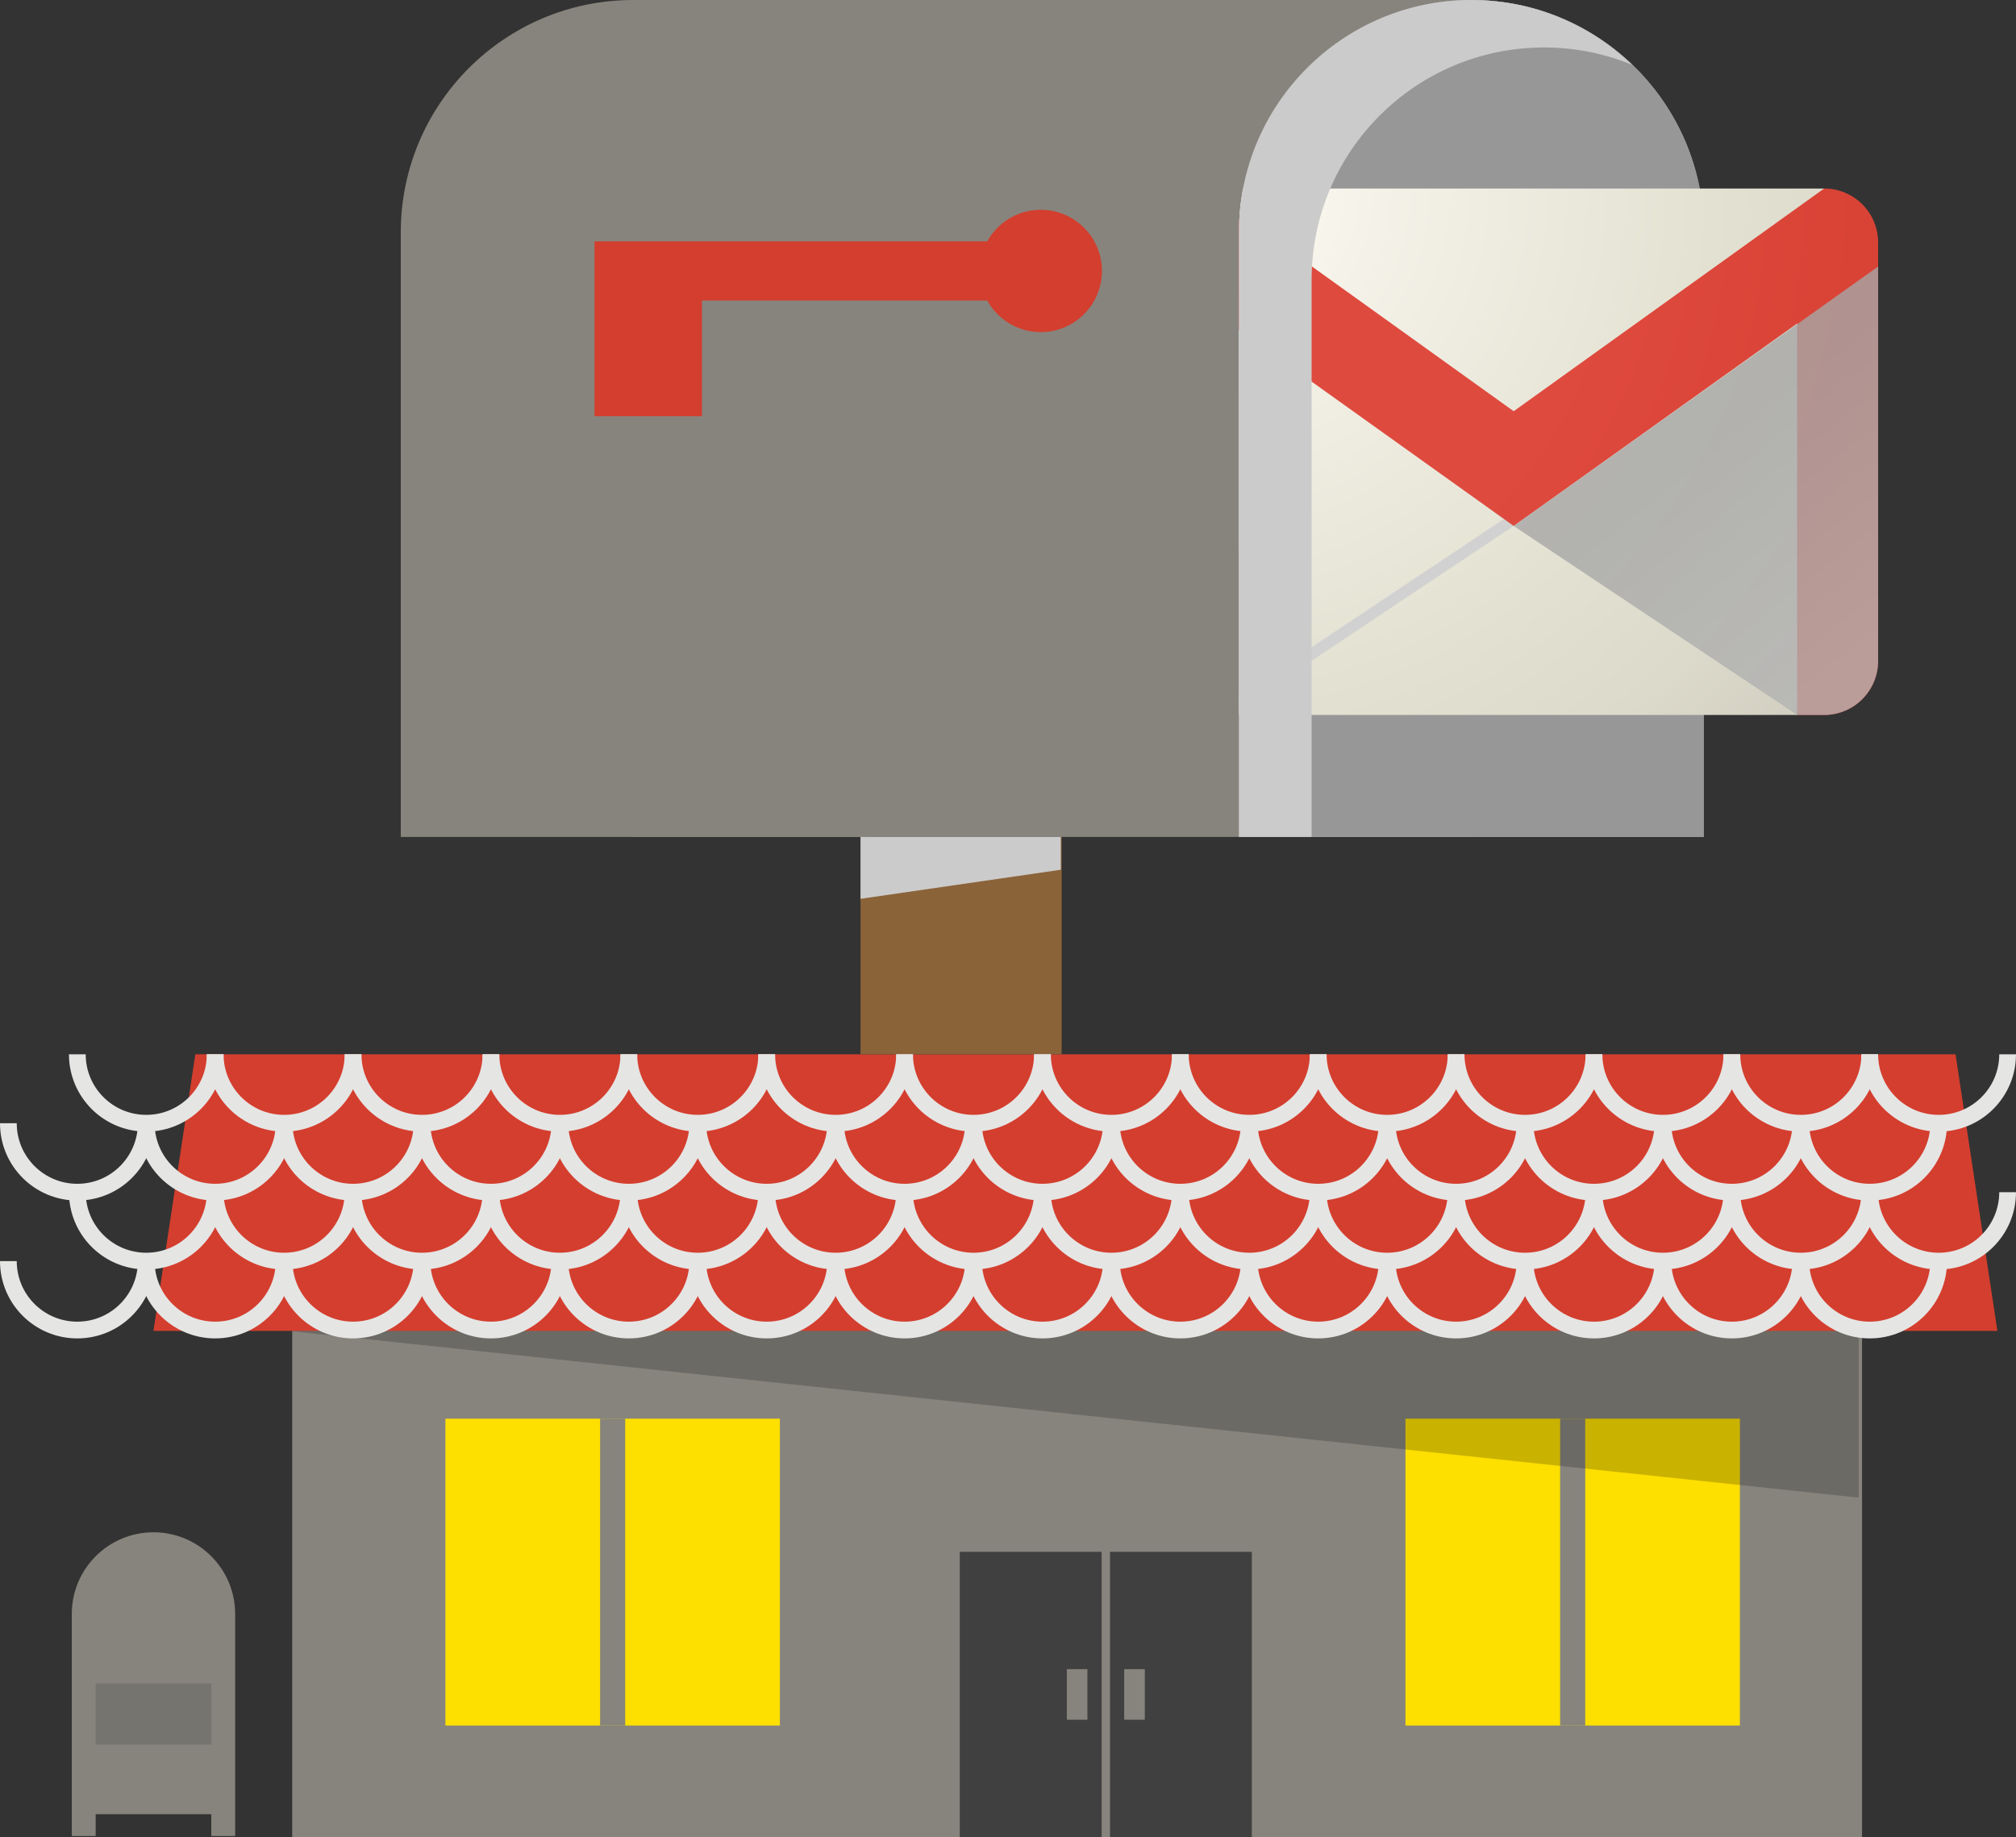 <?xml version="1.0" encoding="iso-8859-1"?>
<!-- Generator: Adobe Illustrator 16.0.0, SVG Export Plug-In . SVG Version: 6.00 Build 0)  -->
<!DOCTYPE svg PUBLIC "-//W3C//DTD SVG 1.1//EN" "http://www.w3.org/Graphics/SVG/1.1/DTD/svg11.dtd">
<svg version="1.1" xmlns="http://www.w3.org/2000/svg" xmlns:xlink="http://www.w3.org/1999/xlink" x="0px" y="0px"
	 width="240.825px" height="219.441px" viewBox="0 0 240.825 219.441" style="enable-background:new 0 0 240.825 219.441;"
	 xml:space="preserve">
<rect x="0" y="0" width="240.825" height="219.441" fill="#333333" stroke="none"/>
<g id="house13">
	<rect x="34.906" y="149.024" style="fill:#87847D;" width="187.529" height="70.417"/>
	<polygon style="fill:#D43E2E;" points="233.602,125.941 23.333,125.941 18.333,158.983 238.602,158.983 	"/>
	<rect x="102.795" y="99.977" style="fill:#8B6339;" width="24.025" height="25.965"/>
	<g>
		<rect x="53.209" y="169.469" style="fill:#FDDF00;" width="39.952" height="36.654"/>
		
			<line style="fill:none;stroke:#87847D;stroke-width:3;stroke-miterlimit:10;" x1="73.185" y1="169.469" x2="73.185" y2="206.123"/>
		<g>
			<g>
				<rect x="167.893" y="169.469" style="fill:#FDDF00;" width="39.949" height="36.654"/>
				
					<line style="fill:none;stroke:#87847D;stroke-width:3;stroke-miterlimit:10;" x1="187.867" y1="169.469" x2="187.867" y2="206.123"/>
			</g>
		</g>
	</g>
	<g>
		<rect x="114.651" y="185.377" style="fill:#404040;" width="16.945" height="34.064"/>
		<rect x="127.438" y="199.389" style="fill:#87847D;" width="2.461" height="6.041"/>
		<rect x="132.596" y="185.377" style="fill:#404040;" width="16.943" height="34.064"/>
		<rect x="134.293" y="199.389" style="fill:#87847D;" width="2.461" height="6.041"/>
	</g>
	<path style="fill:#87847D;" d="M47.875,99.977v-72.21C47.875,12.433,60.306,0,75.636,0l0,0c15.336,0,27.772,12.433,27.772,27.767
		v72.21H47.875z"/>
	<rect x="75.636" style="fill:#87847D;" width="100.133" height="99.977"/>
	<path style="fill:#AAA89D;" d="M148.002,99.977v-72.21C148.002,12.433,160.434,0,175.77,0l0,0
		c15.334,0,27.768,12.433,27.768,27.767v72.21H148.002z"/>
	<path style="fill:#D43E2E;" d="M131.633,32.366c0,4.031-3.271,7.306-7.305,7.306c-4.036,0-7.305-3.274-7.305-7.306
		c0-4.033,3.27-7.305,7.305-7.305C128.361,25.062,131.633,28.333,131.633,32.366z"/>
	<polygon style="fill:#D43E2E;" points="125.578,28.833 71.017,28.833 71.017,30.193 71.017,35.898 71.017,49.722 83.851,49.722 
		83.851,35.898 125.578,35.898 	"/>
	<path style="fill:#979797;" d="M148.002,99.977v-72.21C148.002,12.433,160.434,0,175.77,0l0,0
		c15.334,0,27.768,12.433,27.768,27.767v72.21H148.002z"/>
	<g>
		<defs>
			<path id="SVGID_1_" d="M175.77,0c-15.336,0-27.768,12.433-27.768,27.767v72.21h27.768h27.768h26.064V0H175.77z"/>
		</defs>
		<clipPath id="SVGID_2_">
			<use xlink:href="#SVGID_1_"  style="overflow:visible;"/>
		</clipPath>
		<g style="clip-path:url(#SVGID_2_);">
			<g>
				
					<radialGradient id="SVGID_3_" cx="242.895" cy="22.606" r="97.312" gradientTransform="matrix(1 0 0 1 -99 0)" gradientUnits="userSpaceOnUse">
					<stop  offset="0" style="stop-color:#FDFBF4"/>
					<stop  offset="0.65" style="stop-color:#E2E0D0"/>
					<stop  offset="0.822" style="stop-color:#DCDACB"/>
					<stop  offset="1" style="stop-color:#D0CDC0"/>
				</radialGradient>
				<polygon style="fill:url(#SVGID_3_);" points="217.906,22.519 143.736,22.519 146.961,85.407 214.686,85.407 				"/>
				<polygon style="fill:#D1D1D1;" points="180.82,62.828 146.961,85.407 146.961,83.788 180.82,61.216 				"/>
			</g>
			<g>
				<radialGradient id="SVGID_4_" cx="137.608" cy="22.841" r="106.899" gradientUnits="userSpaceOnUse">
					<stop  offset="0.5" style="stop-color:#DF4A3F"/>
					<stop  offset="1" style="stop-color:#D53E2F"/>
				</radialGradient>
				<path style="fill:url(#SVGID_4_);" d="M217.906,22.519L180.82,49.123l-37.084-26.604c-3.564,0-6.451,2.886-6.451,6.447v49.99
					c0,3.561,2.887,6.451,6.451,6.451h3.225V38.642l33.859,24.187l33.865-24.187v46.766h3.221c3.562,0,6.449-2.891,6.449-6.451
					v-49.99C224.355,25.404,221.469,22.519,217.906,22.519z"/>
			</g>
			
				<linearGradient id="SVGID_5_" gradientUnits="userSpaceOnUse" x1="300.754" y1="46.283" x2="324.792" y2="76.507" gradientTransform="matrix(1 0 0 1 -99 0)">
				<stop  offset="0.15" style="stop-color:#A6A6A6"/>
				<stop  offset="1" style="stop-color:#B3B3B3"/>
			</linearGradient>
			<path style="opacity:0.8;fill:url(#SVGID_5_);" d="M180.82,62.828l33.865,22.579h3.221c3.562,0,6.449-2.891,6.449-6.451V31.837
				L180.82,62.828z"/>
		</g>
	</g>
	<path style="fill:#CCCBCB;" d="M184.451,5.669c3.729,0,7.279,0.743,10.529,2.081C189.99,2.96,183.232,0,175.77,0
		c-15.336,0-27.768,12.433-27.768,27.767v72.21h8.68V33.432C156.682,18.101,169.113,5.669,184.451,5.669z"/>
	<polygon style="fill:#CCCBCB;" points="126.719,99.977 126.719,103.896 102.795,107.368 102.795,99.977 	"/>
	<g>
		<path style="fill:#87847D;" d="M18.333,183.039c-5.388,0-9.757,4.368-9.757,9.758v23.917v2.612h2.852v-2.612h13.813v2.612h2.851
			v-2.612v-23.917C28.091,187.407,23.72,183.039,18.333,183.039z"/>
		<rect x="11.427" y="201.097" style="opacity:0.3;fill:#4D4E4E;" width="13.813" height="7.317"/>
	</g>
	<polyline style="opacity:0.2;" points="34.5,158.983 222.027,178.9 222.027,158.983 	"/>
	<g>
		<path style="fill:none;stroke:#E5E5E4;stroke-width:2;stroke-miterlimit:10;" d="M25.706,125.941c0,4.549-3.687,8.235-8.235,8.235
			s-8.235-3.687-8.235-8.235"/>
		<path style="fill:none;stroke:#E5E5E4;stroke-width:2;stroke-miterlimit:10;" d="M42.176,125.941c0,4.549-3.687,8.235-8.235,8.235
			s-8.235-3.687-8.235-8.235"/>
		<path style="fill:none;stroke:#E5E5E4;stroke-width:2;stroke-miterlimit:10;" d="M58.647,125.941c0,4.549-3.687,8.235-8.235,8.235
			s-8.235-3.687-8.235-8.235"/>
		<path style="fill:none;stroke:#E5E5E4;stroke-width:2;stroke-miterlimit:10;" d="M75.118,125.941c0,4.549-3.687,8.235-8.235,8.235
			s-8.235-3.687-8.235-8.235"/>
		<path style="fill:none;stroke:#E5E5E4;stroke-width:2;stroke-miterlimit:10;" d="M17.47,134.177c0,4.548-3.688,8.234-8.235,8.234
			c-4.549,0-8.235-3.687-8.235-8.234"/>
		<path style="fill:none;stroke:#E5E5E4;stroke-width:2;stroke-miterlimit:10;" d="M33.941,134.177c0,4.548-3.687,8.234-8.235,8.234
			s-8.235-3.687-8.235-8.234"/>
		<path style="fill:none;stroke:#E5E5E4;stroke-width:2;stroke-miterlimit:10;" d="M50.412,134.177c0,4.548-3.687,8.234-8.235,8.234
			s-8.235-3.687-8.235-8.234"/>
		<path style="fill:none;stroke:#E5E5E4;stroke-width:2;stroke-miterlimit:10;" d="M66.882,134.177c0,4.548-3.687,8.234-8.235,8.234
			s-8.235-3.687-8.235-8.234"/>
	</g>
	<g>
		<path style="fill:none;stroke:#E5E5E4;stroke-width:2;stroke-miterlimit:10;" d="M91.588,125.941c0,4.549-3.687,8.235-8.235,8.235
			s-8.235-3.687-8.235-8.235"/>
		<path style="fill:none;stroke:#E5E5E4;stroke-width:2;stroke-miterlimit:10;" d="M108.059,125.941
			c0,4.549-3.687,8.235-8.235,8.235s-8.235-3.687-8.235-8.235"/>
		<path style="fill:none;stroke:#E5E5E4;stroke-width:2;stroke-miterlimit:10;" d="M124.529,125.941
			c0,4.549-3.686,8.235-8.235,8.235s-8.235-3.687-8.235-8.235"/>
		<path style="fill:none;stroke:#E5E5E4;stroke-width:2;stroke-miterlimit:10;" d="M141,125.941c0,4.549-3.686,8.235-8.234,8.235
			s-8.236-3.687-8.236-8.235"/>
		<path style="fill:none;stroke:#E5E5E4;stroke-width:2;stroke-miterlimit:10;" d="M83.353,134.177c0,4.548-3.688,8.234-8.235,8.234
			c-4.549,0-8.235-3.687-8.235-8.234"/>
		<path style="fill:none;stroke:#E5E5E4;stroke-width:2;stroke-miterlimit:10;" d="M99.824,134.177c0,4.548-3.687,8.234-8.235,8.234
			s-8.235-3.687-8.235-8.234"/>
		<path style="fill:none;stroke:#E5E5E4;stroke-width:2;stroke-miterlimit:10;" d="M116.294,134.177
			c0,4.548-3.687,8.234-8.235,8.234s-8.235-3.687-8.235-8.234"/>
		<path style="fill:none;stroke:#E5E5E4;stroke-width:2;stroke-miterlimit:10;" d="M132.766,134.177
			c0,4.548-3.688,8.234-8.236,8.234c-4.548,0-8.235-3.687-8.235-8.234"/>
	</g>
	<g>
		<path style="fill:none;stroke:#E5E5E4;stroke-width:2;stroke-miterlimit:10;" d="M157.471,125.941
			c0,4.549-3.686,8.235-8.234,8.235S141,130.49,141,125.941"/>
		<path style="fill:none;stroke:#E5E5E4;stroke-width:2;stroke-miterlimit:10;" d="M173.941,125.941
			c0,4.549-3.686,8.235-8.234,8.235s-8.236-3.687-8.236-8.235"/>
		<path style="fill:none;stroke:#E5E5E4;stroke-width:2;stroke-miterlimit:10;" d="M190.412,125.941
			c0,4.549-3.686,8.235-8.234,8.235s-8.236-3.687-8.236-8.235"/>
		<path style="fill:none;stroke:#E5E5E4;stroke-width:2;stroke-miterlimit:10;" d="M206.883,125.941
			c0,4.549-3.686,8.235-8.234,8.235s-8.236-3.687-8.236-8.235"/>
		<path style="fill:none;stroke:#E5E5E4;stroke-width:2;stroke-miterlimit:10;" d="M149.236,134.177
			c0,4.548-3.688,8.234-8.236,8.234s-8.234-3.687-8.234-8.234"/>
		<path style="fill:none;stroke:#E5E5E4;stroke-width:2;stroke-miterlimit:10;" d="M165.707,134.177
			c0,4.548-3.688,8.234-8.236,8.234s-8.234-3.687-8.234-8.234"/>
		<path style="fill:none;stroke:#E5E5E4;stroke-width:2;stroke-miterlimit:10;" d="M182.178,134.177
			c0,4.548-3.688,8.234-8.236,8.234s-8.234-3.687-8.234-8.234"/>
		<path style="fill:none;stroke:#E5E5E4;stroke-width:2;stroke-miterlimit:10;" d="M198.648,134.177
			c0,4.548-3.688,8.234-8.236,8.234s-8.234-3.687-8.234-8.234"/>
	</g>
	<path style="fill:none;stroke:#E5E5E4;stroke-width:2;stroke-miterlimit:10;" d="M223.354,125.941c0,4.549-3.686,8.235-8.234,8.235
		s-8.236-3.687-8.236-8.235"/>
	<path style="fill:none;stroke:#E5E5E4;stroke-width:2;stroke-miterlimit:10;" d="M239.824,125.941c0,4.549-3.686,8.235-8.234,8.235
		s-8.236-3.687-8.236-8.235"/>
	<path style="fill:none;stroke:#E5E5E4;stroke-width:2;stroke-miterlimit:10;" d="M215.119,134.177c0,4.548-3.688,8.234-8.236,8.234
		s-8.234-3.687-8.234-8.234"/>
	<path style="fill:none;stroke:#E5E5E4;stroke-width:2;stroke-miterlimit:10;" d="M231.59,134.177c0,4.548-3.688,8.234-8.236,8.234
		s-8.234-3.687-8.234-8.234"/>
	<g>
		<path style="fill:none;stroke:#E5E5E4;stroke-width:2;stroke-miterlimit:10;" d="M25.706,142.411c0,4.549-3.687,8.235-8.235,8.235
			s-8.235-3.687-8.235-8.235"/>
		<path style="fill:none;stroke:#E5E5E4;stroke-width:2;stroke-miterlimit:10;" d="M42.176,142.411c0,4.549-3.687,8.235-8.235,8.235
			s-8.235-3.687-8.235-8.235"/>
		<path style="fill:none;stroke:#E5E5E4;stroke-width:2;stroke-miterlimit:10;" d="M58.647,142.411c0,4.549-3.687,8.235-8.235,8.235
			s-8.235-3.687-8.235-8.235"/>
		<path style="fill:none;stroke:#E5E5E4;stroke-width:2;stroke-miterlimit:10;" d="M75.118,142.411c0,4.549-3.687,8.235-8.235,8.235
			s-8.235-3.687-8.235-8.235"/>
		<path style="fill:none;stroke:#E5E5E4;stroke-width:2;stroke-miterlimit:10;" d="M17.47,150.646c0,4.548-3.688,8.234-8.235,8.234
			c-4.549,0-8.235-3.687-8.235-8.234"/>
		<path style="fill:none;stroke:#E5E5E4;stroke-width:2;stroke-miterlimit:10;" d="M33.941,150.646c0,4.548-3.687,8.234-8.235,8.234
			s-8.235-3.687-8.235-8.234"/>
		<path style="fill:none;stroke:#E5E5E4;stroke-width:2;stroke-miterlimit:10;" d="M50.412,150.646c0,4.548-3.687,8.234-8.235,8.234
			s-8.235-3.687-8.235-8.234"/>
		<path style="fill:none;stroke:#E5E5E4;stroke-width:2;stroke-miterlimit:10;" d="M66.882,150.646c0,4.548-3.687,8.234-8.235,8.234
			s-8.235-3.687-8.235-8.234"/>
	</g>
	<g>
		<path style="fill:none;stroke:#E5E5E4;stroke-width:2;stroke-miterlimit:10;" d="M91.588,142.411c0,4.549-3.687,8.235-8.235,8.235
			s-8.235-3.687-8.235-8.235"/>
		<path style="fill:none;stroke:#E5E5E4;stroke-width:2;stroke-miterlimit:10;" d="M108.059,142.411
			c0,4.549-3.687,8.235-8.235,8.235s-8.235-3.687-8.235-8.235"/>
		<path style="fill:none;stroke:#E5E5E4;stroke-width:2;stroke-miterlimit:10;" d="M124.529,142.411
			c0,4.549-3.686,8.235-8.235,8.235s-8.235-3.687-8.235-8.235"/>
		<path style="fill:none;stroke:#E5E5E4;stroke-width:2;stroke-miterlimit:10;" d="M141,142.411c0,4.549-3.686,8.235-8.234,8.235
			s-8.236-3.687-8.236-8.235"/>
		<path style="fill:none;stroke:#E5E5E4;stroke-width:2;stroke-miterlimit:10;" d="M83.353,150.646c0,4.548-3.688,8.234-8.235,8.234
			c-4.549,0-8.235-3.687-8.235-8.234"/>
		<path style="fill:none;stroke:#E5E5E4;stroke-width:2;stroke-miterlimit:10;" d="M99.824,150.646c0,4.548-3.687,8.234-8.235,8.234
			s-8.235-3.687-8.235-8.234"/>
		<path style="fill:none;stroke:#E5E5E4;stroke-width:2;stroke-miterlimit:10;" d="M116.294,150.646
			c0,4.548-3.687,8.234-8.235,8.234s-8.235-3.687-8.235-8.234"/>
		<path style="fill:none;stroke:#E5E5E4;stroke-width:2;stroke-miterlimit:10;" d="M132.766,150.646
			c0,4.548-3.688,8.234-8.236,8.234c-4.548,0-8.235-3.687-8.235-8.234"/>
	</g>
	<g>
		<path style="fill:none;stroke:#E5E5E4;stroke-width:2;stroke-miterlimit:10;" d="M157.471,142.411
			c0,4.549-3.686,8.235-8.234,8.235S141,146.96,141,142.411"/>
		<path style="fill:none;stroke:#E5E5E4;stroke-width:2;stroke-miterlimit:10;" d="M173.941,142.411
			c0,4.549-3.686,8.235-8.234,8.235s-8.236-3.687-8.236-8.235"/>
		<path style="fill:none;stroke:#E5E5E4;stroke-width:2;stroke-miterlimit:10;" d="M190.412,142.411
			c0,4.549-3.686,8.235-8.234,8.235s-8.236-3.687-8.236-8.235"/>
		<path style="fill:none;stroke:#E5E5E4;stroke-width:2;stroke-miterlimit:10;" d="M206.883,142.411
			c0,4.549-3.686,8.235-8.234,8.235s-8.236-3.687-8.236-8.235"/>
		<path style="fill:none;stroke:#E5E5E4;stroke-width:2;stroke-miterlimit:10;" d="M149.236,150.646
			c0,4.548-3.688,8.234-8.236,8.234s-8.234-3.687-8.234-8.234"/>
		<path style="fill:none;stroke:#E5E5E4;stroke-width:2;stroke-miterlimit:10;" d="M165.707,150.646
			c0,4.548-3.688,8.234-8.236,8.234s-8.234-3.687-8.234-8.234"/>
		<path style="fill:none;stroke:#E5E5E4;stroke-width:2;stroke-miterlimit:10;" d="M182.178,150.646
			c0,4.548-3.688,8.234-8.236,8.234s-8.234-3.687-8.234-8.234"/>
		<path style="fill:none;stroke:#E5E5E4;stroke-width:2;stroke-miterlimit:10;" d="M198.648,150.646
			c0,4.548-3.688,8.234-8.236,8.234s-8.234-3.687-8.234-8.234"/>
	</g>
	<path style="fill:none;stroke:#E5E5E4;stroke-width:2;stroke-miterlimit:10;" d="M223.354,142.411c0,4.549-3.686,8.235-8.234,8.235
		s-8.236-3.687-8.236-8.235"/>
	<path style="fill:none;stroke:#E5E5E4;stroke-width:2;stroke-miterlimit:10;" d="M239.824,142.411c0,4.549-3.686,8.235-8.234,8.235
		s-8.236-3.687-8.236-8.235"/>
	<path style="fill:none;stroke:#E5E5E4;stroke-width:2;stroke-miterlimit:10;" d="M215.119,150.646c0,4.548-3.688,8.234-8.236,8.234
		s-8.234-3.687-8.234-8.234"/>
	<path style="fill:none;stroke:#E5E5E4;stroke-width:2;stroke-miterlimit:10;" d="M231.59,150.646c0,4.548-3.688,8.234-8.236,8.234
		s-8.234-3.687-8.234-8.234"/>
	<polygon style="fill:none;" points="233.602,125.941 23.333,125.941 18.333,158.983 238.602,158.983 	"/>
</g>
<g id="Layer_1">
</g>
</svg>
